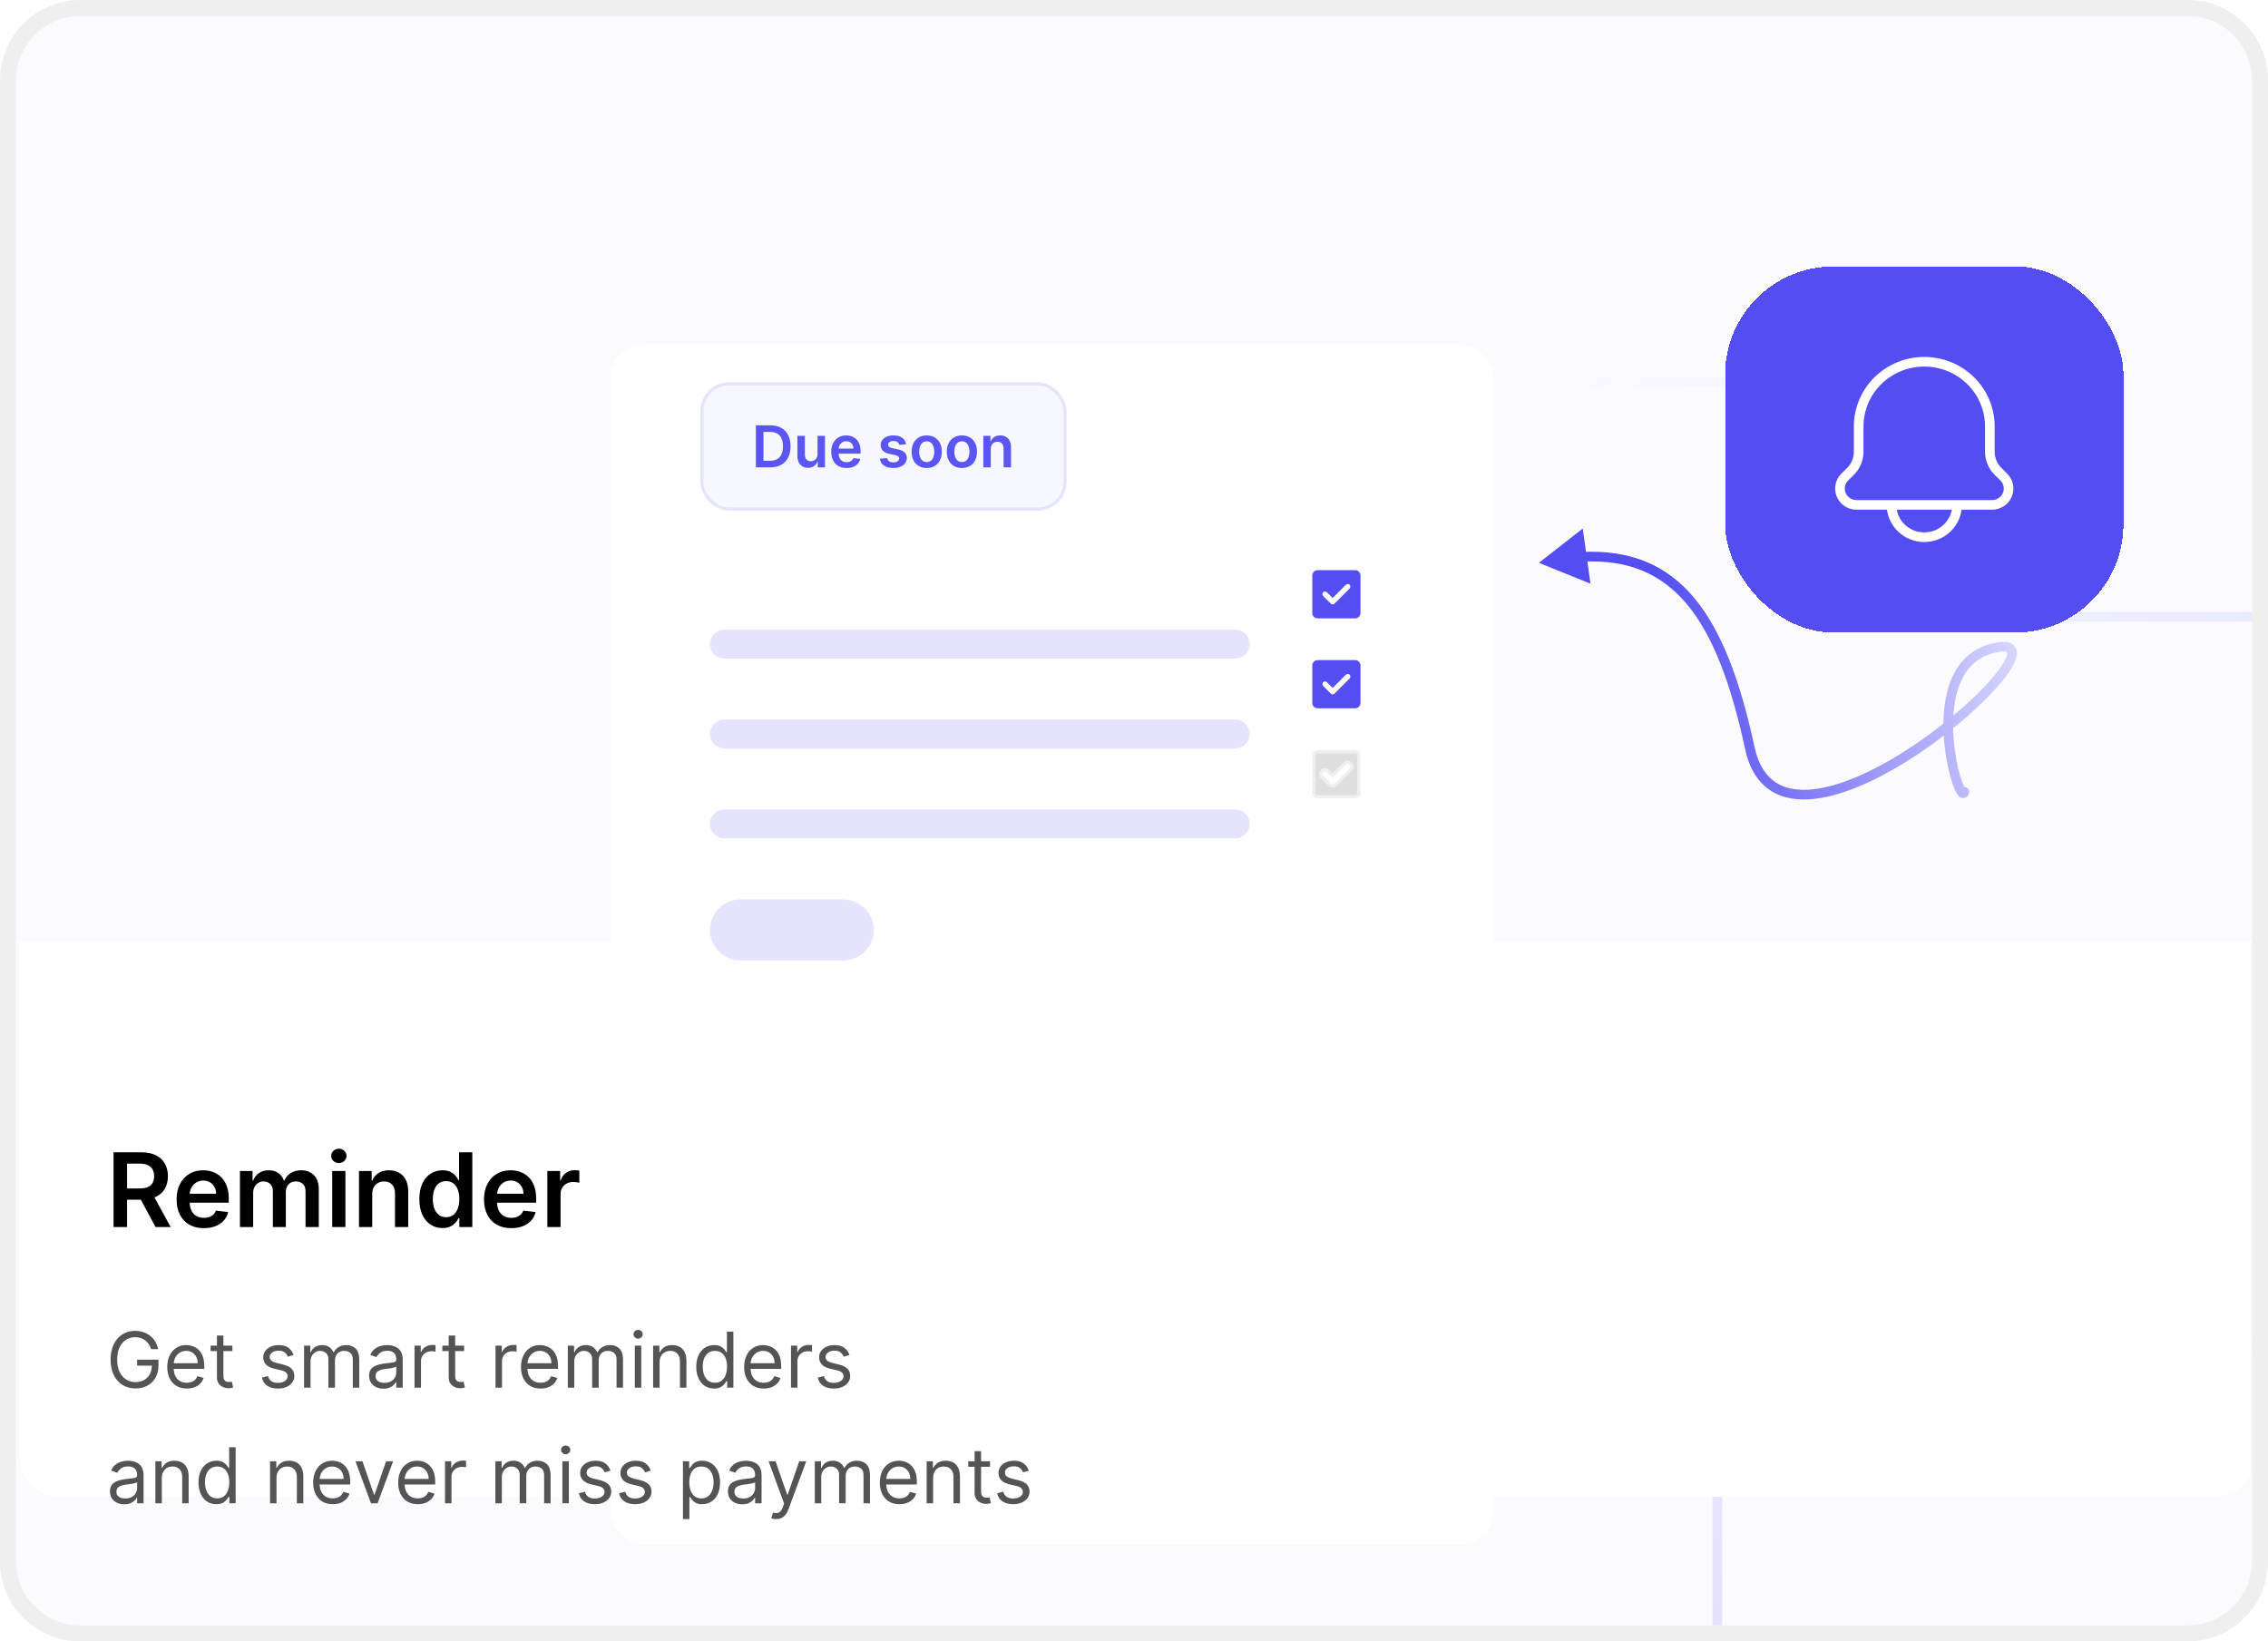 <svg width="706" height="511" viewBox="0 0 706 511" fill="none" xmlns="http://www.w3.org/2000/svg">
<g clip-path="url(#clip0_317_2019)">
<path d="M5 25C5 13.954 13.954 5 25 5H681C692.046 5 701 13.954 701 25V486C701 497.046 692.046 506 681 506H25C13.954 506 5 497.046 5 486V25Z" fill="#FAFAFF"/>
<path d="M866 283H770.407C768.198 283 766.407 281.209 766.407 279V196C766.407 193.791 764.616 192 762.407 192H602.249C600.04 192 598.249 190.209 598.249 188V123C598.249 120.791 596.458 119 594.249 119H470.126C467.916 119 466.126 117.209 466.126 115V53C466.126 50.791 464.335 49 462.126 49H336C333.791 49 332 47.209 332 45V5" stroke="url(#paint0_linear_317_2019)" stroke-width="3"/>
<path d="M435 511H530.593C532.802 511 534.593 509.209 534.593 507V424C534.593 421.791 536.384 420 538.593 420H698.751C700.96 420 702.751 418.209 702.751 416V351C702.751 348.791 704.542 347 706.751 347H830.874C833.084 347 834.874 345.209 834.874 343V281C834.874 278.791 836.665 277 838.874 277H965C967.209 277 969 275.209 969 273V233" stroke="url(#paint1_linear_317_2019)" stroke-width="3"/>
<g filter="url(#filter0_dii_317_2019)">
<rect x="537" y="38" width="124" height="113.952" rx="33.714" fill="white" shape-rendering="crispEdges"/>
<rect x="537" y="38" width="124" height="113.952" rx="33.714" fill="#544DF2" shape-rendering="crispEdges"/>
<path d="M609.208 112.226C609.208 113.548 608.944 114.856 608.431 116.077C607.918 117.298 607.166 118.407 606.218 119.341C605.27 120.276 604.145 121.017 602.907 121.523C601.668 122.028 600.341 122.289 599 122.289C597.659 122.289 596.332 122.028 595.093 121.523C593.855 121.017 592.73 120.276 591.782 119.341C590.834 118.407 590.082 117.298 589.569 116.077C589.056 114.856 588.792 113.548 588.792 112.226M620.09 112.226H577.912C576.892 112.226 575.895 111.927 575.047 111.368C574.198 110.809 573.538 110.015 573.147 109.085C572.757 108.156 572.655 107.133 572.854 106.147C573.054 105.161 573.545 104.255 574.267 103.544L576.022 101.81C577.662 100.192 578.584 97.999 578.583 95.712V87.789C578.583 82.451 580.734 77.332 584.563 73.558C588.392 69.784 593.585 67.664 599 67.664C604.415 67.664 609.608 69.784 613.437 73.558C617.266 77.332 619.417 82.451 619.417 87.789V95.712C619.417 97.999 620.339 100.193 621.98 101.81L623.739 103.544C624.459 104.255 624.949 105.161 625.148 106.147C625.346 107.133 625.244 108.155 624.854 109.083C624.464 110.012 623.804 110.806 622.957 111.366C622.109 111.925 621.11 112.224 620.09 112.226Z" stroke="white" stroke-width="3" stroke-linecap="round" stroke-linejoin="round"/>
</g>
<g filter="url(#filter1_d_317_2019)">
<rect x="202" y="102" width="275" height="374" rx="11" fill="white"/>
</g>
<g filter="url(#filter2_d_317_2019)">
<path d="M6 333H702V493C702 500.18 696.18 506 689 506H19C11.82 506 6 500.18 6 493V333Z" fill="white"/>
</g>
<path d="M47.045 420C46.858 419.426 46.611 418.912 46.304 418.457C46.003 417.997 45.642 417.605 45.222 417.281C44.807 416.957 44.335 416.71 43.807 416.54C43.278 416.369 42.699 416.284 42.068 416.284C41.034 416.284 40.094 416.551 39.247 417.085C38.401 417.619 37.727 418.406 37.227 419.446C36.727 420.486 36.477 421.761 36.477 423.273C36.477 424.784 36.73 426.06 37.236 427.099C37.742 428.139 38.426 428.926 39.29 429.46C40.153 429.994 41.125 430.261 42.205 430.261C43.205 430.261 44.085 430.048 44.847 429.622C45.614 429.19 46.21 428.582 46.636 427.798C47.068 427.009 47.284 426.08 47.284 425.011L47.932 425.148H42.682V423.273H49.33V425.148C49.33 426.585 49.023 427.835 48.409 428.898C47.801 429.96 46.96 430.784 45.886 431.369C44.818 431.949 43.591 432.239 42.205 432.239C40.659 432.239 39.301 431.875 38.131 431.148C36.966 430.42 36.057 429.386 35.403 428.045C34.756 426.705 34.432 425.114 34.432 423.273C34.432 421.892 34.617 420.651 34.986 419.548C35.361 418.44 35.889 417.497 36.571 416.719C37.253 415.94 38.06 415.344 38.992 414.929C39.923 414.514 40.949 414.307 42.068 414.307C42.989 414.307 43.847 414.446 44.642 414.724C45.443 414.997 46.156 415.386 46.781 415.892C47.412 416.392 47.938 416.991 48.358 417.69C48.778 418.384 49.068 419.153 49.227 420H47.045ZM58.166 432.273C56.904 432.273 55.816 431.994 54.901 431.438C53.992 430.875 53.291 430.091 52.796 429.085C52.307 428.074 52.063 426.898 52.063 425.557C52.063 424.216 52.307 423.034 52.796 422.011C53.291 420.983 53.978 420.182 54.859 419.608C55.745 419.028 56.779 418.739 57.961 418.739C58.643 418.739 59.316 418.852 59.981 419.08C60.646 419.307 61.251 419.676 61.796 420.188C62.342 420.693 62.776 421.364 63.1 422.199C63.424 423.034 63.586 424.062 63.586 425.284V426.136H53.495V424.398H61.541C61.541 423.659 61.393 423 61.097 422.42C60.807 421.841 60.393 421.384 59.853 421.048C59.319 420.713 58.688 420.545 57.961 420.545C57.16 420.545 56.467 420.744 55.881 421.142C55.302 421.534 54.856 422.045 54.543 422.676C54.231 423.307 54.075 423.983 54.075 424.705V425.864C54.075 426.852 54.245 427.69 54.586 428.378C54.932 429.06 55.413 429.58 56.026 429.938C56.64 430.29 57.353 430.466 58.166 430.466C58.694 430.466 59.171 430.392 59.597 430.244C60.029 430.091 60.401 429.864 60.714 429.562C61.026 429.256 61.268 428.875 61.438 428.42L63.381 428.966C63.177 429.625 62.833 430.205 62.35 430.705C61.867 431.199 61.271 431.585 60.56 431.864C59.85 432.136 59.052 432.273 58.166 432.273ZM72.339 418.909V420.614H65.555V418.909H72.339ZM67.532 415.773H69.543V428.25C69.543 428.818 69.626 429.244 69.79 429.528C69.961 429.807 70.177 429.994 70.438 430.091C70.705 430.182 70.987 430.227 71.282 430.227C71.504 430.227 71.685 430.216 71.827 430.193C71.969 430.165 72.083 430.142 72.168 430.125L72.577 431.932C72.441 431.983 72.251 432.034 72.006 432.085C71.762 432.142 71.452 432.17 71.077 432.17C70.509 432.17 69.952 432.048 69.407 431.804C68.867 431.56 68.418 431.188 68.06 430.688C67.708 430.188 67.532 429.557 67.532 428.795V415.773ZM91.387 421.841L89.58 422.352C89.467 422.051 89.299 421.759 89.077 421.474C88.862 421.185 88.566 420.946 88.191 420.759C87.816 420.571 87.336 420.477 86.751 420.477C85.95 420.477 85.282 420.662 84.748 421.031C84.219 421.395 83.955 421.858 83.955 422.42C83.955 422.92 84.137 423.315 84.501 423.605C84.864 423.895 85.433 424.136 86.205 424.33L88.148 424.807C89.319 425.091 90.191 425.526 90.765 426.111C91.339 426.69 91.626 427.437 91.626 428.352C91.626 429.102 91.41 429.773 90.978 430.364C90.552 430.955 89.955 431.42 89.188 431.761C88.421 432.102 87.529 432.273 86.512 432.273C85.177 432.273 84.072 431.983 83.197 431.403C82.322 430.824 81.768 429.977 81.535 428.864L83.444 428.386C83.626 429.091 83.969 429.619 84.475 429.972C84.987 430.324 85.654 430.5 86.478 430.5C87.415 430.5 88.16 430.301 88.711 429.903C89.268 429.5 89.546 429.017 89.546 428.455C89.546 428 89.387 427.619 89.069 427.312C88.751 427 88.262 426.767 87.603 426.614L85.421 426.102C84.222 425.818 83.342 425.378 82.779 424.781C82.222 424.179 81.944 423.426 81.944 422.523C81.944 421.784 82.151 421.131 82.566 420.562C82.987 419.994 83.558 419.548 84.279 419.224C85.006 418.901 85.83 418.739 86.751 418.739C88.046 418.739 89.063 419.023 89.802 419.591C90.546 420.159 91.075 420.909 91.387 421.841ZM94.653 432V418.909H96.597V420.955H96.767C97.04 420.256 97.48 419.713 98.088 419.327C98.696 418.935 99.426 418.739 100.278 418.739C101.142 418.739 101.861 418.935 102.435 419.327C103.014 419.713 103.466 420.256 103.79 420.955H103.926C104.261 420.278 104.764 419.741 105.435 419.344C106.105 418.94 106.909 418.739 107.847 418.739C109.017 418.739 109.974 419.105 110.719 419.838C111.463 420.565 111.835 421.699 111.835 423.239V432H109.824V423.239C109.824 422.273 109.56 421.582 109.031 421.168C108.503 420.753 107.881 420.545 107.165 420.545C106.244 420.545 105.531 420.824 105.026 421.381C104.52 421.932 104.267 422.631 104.267 423.477V432H102.222V423.034C102.222 422.29 101.98 421.69 101.497 421.236C101.014 420.776 100.392 420.545 99.631 420.545C99.108 420.545 98.619 420.685 98.165 420.963C97.716 421.241 97.352 421.628 97.074 422.122C96.801 422.611 96.665 423.176 96.665 423.818V432H94.653ZM119.365 432.307C118.536 432.307 117.783 432.151 117.107 431.838C116.43 431.52 115.893 431.062 115.496 430.466C115.098 429.864 114.899 429.136 114.899 428.284C114.899 427.534 115.047 426.926 115.342 426.46C115.638 425.989 116.033 425.619 116.527 425.352C117.021 425.085 117.567 424.886 118.163 424.756C118.766 424.619 119.371 424.511 119.979 424.432C120.774 424.33 121.419 424.253 121.913 424.202C122.413 424.145 122.777 424.051 123.004 423.92C123.237 423.79 123.354 423.562 123.354 423.239V423.17C123.354 422.33 123.124 421.676 122.663 421.21C122.209 420.744 121.518 420.511 120.592 420.511C119.632 420.511 118.879 420.722 118.334 421.142C117.788 421.562 117.405 422.011 117.183 422.489L115.274 421.807C115.615 421.011 116.07 420.392 116.638 419.949C117.212 419.5 117.837 419.187 118.513 419.011C119.195 418.83 119.865 418.739 120.524 418.739C120.945 418.739 121.428 418.79 121.973 418.892C122.524 418.989 123.055 419.19 123.567 419.497C124.084 419.804 124.513 420.267 124.854 420.886C125.195 421.506 125.365 422.335 125.365 423.375V432H123.354V430.227H123.251C123.115 430.511 122.888 430.815 122.57 431.139C122.251 431.463 121.828 431.739 121.3 431.966C120.771 432.193 120.126 432.307 119.365 432.307ZM119.672 430.5C120.467 430.5 121.138 430.344 121.683 430.031C122.234 429.719 122.649 429.315 122.928 428.821C123.212 428.327 123.354 427.807 123.354 427.261V425.42C123.268 425.523 123.081 425.616 122.791 425.702C122.507 425.781 122.178 425.852 121.803 425.915C121.433 425.972 121.072 426.023 120.72 426.068C120.374 426.108 120.092 426.142 119.876 426.17C119.354 426.239 118.865 426.349 118.411 426.503C117.962 426.651 117.598 426.875 117.32 427.176C117.047 427.472 116.911 427.875 116.911 428.386C116.911 429.085 117.169 429.614 117.686 429.972C118.209 430.324 118.871 430.5 119.672 430.5ZM129.036 432V418.909H130.979V420.886H131.116C131.354 420.239 131.786 419.713 132.411 419.31C133.036 418.906 133.741 418.705 134.525 418.705C134.673 418.705 134.857 418.707 135.079 418.713C135.3 418.719 135.468 418.727 135.582 418.739V420.784C135.513 420.767 135.357 420.741 135.113 420.707C134.874 420.668 134.621 420.648 134.354 420.648C133.718 420.648 133.15 420.781 132.65 421.048C132.156 421.31 131.763 421.673 131.474 422.139C131.19 422.599 131.048 423.125 131.048 423.716V432H129.036ZM144.479 418.909V420.614H137.695V418.909H144.479ZM139.673 415.773H141.684V428.25C141.684 428.818 141.766 429.244 141.931 429.528C142.102 429.807 142.317 429.994 142.579 430.091C142.846 430.182 143.127 430.227 143.423 430.227C143.644 430.227 143.826 430.216 143.968 430.193C144.11 430.165 144.224 430.142 144.309 430.125L144.718 431.932C144.582 431.983 144.391 432.034 144.147 432.085C143.903 432.142 143.593 432.17 143.218 432.17C142.65 432.17 142.093 432.048 141.548 431.804C141.008 431.56 140.559 431.188 140.201 430.688C139.849 430.188 139.673 429.557 139.673 428.795V415.773ZM154.255 432V418.909H156.198V420.886H156.335C156.573 420.239 157.005 419.713 157.63 419.31C158.255 418.906 158.96 418.705 159.744 418.705C159.891 418.705 160.076 418.707 160.298 418.713C160.519 418.719 160.687 418.727 160.8 418.739V420.784C160.732 420.767 160.576 420.741 160.332 420.707C160.093 420.668 159.84 420.648 159.573 420.648C158.937 420.648 158.369 420.781 157.869 421.048C157.374 421.31 156.982 421.673 156.692 422.139C156.408 422.599 156.266 423.125 156.266 423.716V432H154.255ZM168.275 432.273C167.013 432.273 165.925 431.994 165.011 431.438C164.102 430.875 163.4 430.091 162.906 429.085C162.417 428.074 162.173 426.898 162.173 425.557C162.173 424.216 162.417 423.034 162.906 422.011C163.4 420.983 164.087 420.182 164.968 419.608C165.854 419.028 166.888 418.739 168.07 418.739C168.752 418.739 169.425 418.852 170.09 419.08C170.755 419.307 171.36 419.676 171.906 420.188C172.451 420.693 172.886 421.364 173.21 422.199C173.533 423.034 173.695 424.062 173.695 425.284V426.136H163.604V424.398H171.65C171.65 423.659 171.502 423 171.207 422.42C170.917 421.841 170.502 421.384 169.962 421.048C169.428 420.713 168.798 420.545 168.07 420.545C167.269 420.545 166.576 420.744 165.991 421.142C165.411 421.534 164.965 422.045 164.653 422.676C164.34 423.307 164.184 423.983 164.184 424.705V425.864C164.184 426.852 164.354 427.69 164.695 428.378C165.042 429.06 165.522 429.58 166.136 429.938C166.749 430.29 167.462 430.466 168.275 430.466C168.803 430.466 169.281 430.392 169.707 430.244C170.138 430.091 170.511 429.864 170.823 429.562C171.136 429.256 171.377 428.875 171.548 428.42L173.491 428.966C173.286 429.625 172.942 430.205 172.46 430.705C171.977 431.199 171.38 431.585 170.67 431.864C169.96 432.136 169.161 432.273 168.275 432.273ZM176.755 432V418.909H178.698V420.955H178.869C179.141 420.256 179.582 419.713 180.19 419.327C180.798 418.935 181.528 418.739 182.38 418.739C183.244 418.739 183.962 418.935 184.536 419.327C185.116 419.713 185.567 420.256 185.891 420.955H186.028C186.363 420.278 186.866 419.741 187.536 419.344C188.207 418.94 189.011 418.739 189.948 418.739C191.119 418.739 192.076 419.105 192.82 419.838C193.565 420.565 193.937 421.699 193.937 423.239V432H191.925V423.239C191.925 422.273 191.661 421.582 191.133 421.168C190.604 420.753 189.982 420.545 189.266 420.545C188.346 420.545 187.633 420.824 187.127 421.381C186.621 421.932 186.369 422.631 186.369 423.477V432H184.323V423.034C184.323 422.29 184.082 421.69 183.599 421.236C183.116 420.776 182.494 420.545 181.732 420.545C181.21 420.545 180.721 420.685 180.266 420.963C179.817 421.241 179.454 421.628 179.175 422.122C178.903 422.611 178.766 423.176 178.766 423.818V432H176.755ZM197.614 432V418.909H199.626V432H197.614ZM198.637 416.727C198.245 416.727 197.907 416.594 197.623 416.327C197.344 416.06 197.205 415.739 197.205 415.364C197.205 414.989 197.344 414.668 197.623 414.401C197.907 414.134 198.245 414 198.637 414C199.029 414 199.364 414.134 199.643 414.401C199.927 414.668 200.069 414.989 200.069 415.364C200.069 415.739 199.927 416.06 199.643 416.327C199.364 416.594 199.029 416.727 198.637 416.727ZM205.321 424.125V432H203.31V418.909H205.253V420.955H205.423C205.73 420.29 206.196 419.756 206.821 419.352C207.446 418.943 208.253 418.739 209.241 418.739C210.128 418.739 210.903 418.92 211.568 419.284C212.233 419.642 212.75 420.188 213.119 420.92C213.489 421.648 213.673 422.568 213.673 423.682V432H211.662V423.818C211.662 422.79 211.395 421.989 210.861 421.415C210.327 420.835 209.594 420.545 208.662 420.545C208.02 420.545 207.446 420.685 206.94 420.963C206.44 421.241 206.045 421.648 205.756 422.182C205.466 422.716 205.321 423.364 205.321 424.125ZM222.292 432.273C221.201 432.273 220.238 431.997 219.403 431.446C218.567 430.889 217.914 430.105 217.442 429.094C216.971 428.077 216.735 426.875 216.735 425.489C216.735 424.114 216.971 422.92 217.442 421.909C217.914 420.898 218.57 420.116 219.411 419.565C220.252 419.014 221.224 418.739 222.326 418.739C223.178 418.739 223.852 418.881 224.346 419.165C224.846 419.443 225.227 419.761 225.488 420.119C225.755 420.472 225.962 420.761 226.11 420.989H226.281V414.545H228.292V432H226.349V429.989H226.11C225.962 430.227 225.752 430.528 225.479 430.892C225.207 431.25 224.817 431.571 224.312 431.855C223.806 432.134 223.133 432.273 222.292 432.273ZM222.565 430.466C223.371 430.466 224.053 430.256 224.61 429.835C225.167 429.409 225.59 428.821 225.88 428.071C226.17 427.315 226.315 426.443 226.315 425.455C226.315 424.477 226.173 423.622 225.888 422.889C225.604 422.151 225.184 421.577 224.627 421.168C224.07 420.753 223.383 420.545 222.565 420.545C221.712 420.545 221.002 420.764 220.434 421.202C219.871 421.634 219.448 422.222 219.164 422.966C218.886 423.705 218.746 424.534 218.746 425.455C218.746 426.386 218.888 427.233 219.173 427.994C219.462 428.75 219.888 429.352 220.451 429.801C221.019 430.244 221.724 430.466 222.565 430.466ZM237.744 432.273C236.482 432.273 235.394 431.994 234.479 431.438C233.57 430.875 232.869 430.091 232.374 429.085C231.886 428.074 231.641 426.898 231.641 425.557C231.641 424.216 231.886 423.034 232.374 422.011C232.869 420.983 233.556 420.182 234.437 419.608C235.323 419.028 236.357 418.739 237.539 418.739C238.221 418.739 238.894 418.852 239.559 419.08C240.224 419.307 240.829 419.676 241.374 420.188C241.92 420.693 242.354 421.364 242.678 422.199C243.002 423.034 243.164 424.062 243.164 425.284V426.136H233.073V424.398H241.119C241.119 423.659 240.971 423 240.675 422.42C240.386 421.841 239.971 421.384 239.431 421.048C238.897 420.713 238.266 420.545 237.539 420.545C236.738 420.545 236.045 420.744 235.46 421.142C234.88 421.534 234.434 422.045 234.121 422.676C233.809 423.307 233.653 423.983 233.653 424.705V425.864C233.653 426.852 233.823 427.69 234.164 428.378C234.511 429.06 234.991 429.58 235.604 429.938C236.218 430.29 236.931 430.466 237.744 430.466C238.272 430.466 238.749 430.392 239.175 430.244C239.607 430.091 239.979 429.864 240.292 429.562C240.604 429.256 240.846 428.875 241.016 428.42L242.96 428.966C242.755 429.625 242.411 430.205 241.928 430.705C241.445 431.199 240.849 431.585 240.138 431.864C239.428 432.136 238.63 432.273 237.744 432.273ZM246.224 432V418.909H248.167V420.886H248.303C248.542 420.239 248.974 419.713 249.599 419.31C250.224 418.906 250.928 418.705 251.712 418.705C251.86 418.705 252.045 418.707 252.266 418.713C252.488 418.719 252.656 418.727 252.769 418.739V420.784C252.701 420.767 252.545 420.741 252.3 420.707C252.062 420.668 251.809 420.648 251.542 420.648C250.906 420.648 250.337 420.781 249.837 421.048C249.343 421.31 248.951 421.673 248.661 422.139C248.377 422.599 248.235 423.125 248.235 423.716V432H246.224ZM264.426 421.841L262.619 422.352C262.506 422.051 262.338 421.759 262.116 421.474C261.901 421.185 261.605 420.946 261.23 420.759C260.855 420.571 260.375 420.477 259.79 420.477C258.989 420.477 258.321 420.662 257.787 421.031C257.259 421.395 256.994 421.858 256.994 422.42C256.994 422.92 257.176 423.315 257.54 423.605C257.903 423.895 258.472 424.136 259.244 424.33L261.188 424.807C262.358 425.091 263.23 425.526 263.804 426.111C264.378 426.69 264.665 427.437 264.665 428.352C264.665 429.102 264.449 429.773 264.017 430.364C263.591 430.955 262.994 431.42 262.227 431.761C261.46 432.102 260.568 432.273 259.551 432.273C258.216 432.273 257.111 431.983 256.236 431.403C255.361 430.824 254.807 429.977 254.574 428.864L256.483 428.386C256.665 429.091 257.009 429.619 257.514 429.972C258.026 430.324 258.693 430.5 259.517 430.5C260.455 430.5 261.199 430.301 261.75 429.903C262.307 429.5 262.585 429.017 262.585 428.455C262.585 428 262.426 427.619 262.108 427.312C261.79 427 261.301 426.767 260.642 426.614L258.46 426.102C257.261 425.818 256.381 425.378 255.818 424.781C255.261 424.179 254.983 423.426 254.983 422.523C254.983 421.784 255.19 421.131 255.605 420.562C256.026 419.994 256.597 419.548 257.318 419.224C258.045 418.901 258.869 418.739 259.79 418.739C261.085 418.739 262.102 419.023 262.841 419.591C263.585 420.159 264.114 420.909 264.426 421.841ZM38.693 468.307C37.864 468.307 37.111 468.151 36.435 467.838C35.758 467.52 35.222 467.062 34.824 466.466C34.426 465.864 34.227 465.136 34.227 464.284C34.227 463.534 34.375 462.926 34.67 462.46C34.966 461.989 35.361 461.619 35.855 461.352C36.349 461.085 36.895 460.886 37.492 460.756C38.094 460.619 38.699 460.511 39.307 460.432C40.102 460.33 40.747 460.253 41.242 460.202C41.742 460.145 42.105 460.051 42.332 459.92C42.565 459.79 42.682 459.562 42.682 459.239V459.17C42.682 458.33 42.452 457.676 41.992 457.21C41.537 456.744 40.847 456.511 39.92 456.511C38.96 456.511 38.207 456.722 37.662 457.142C37.117 457.562 36.733 458.011 36.511 458.489L34.602 457.807C34.943 457.011 35.398 456.392 35.966 455.949C36.54 455.5 37.165 455.187 37.841 455.011C38.523 454.83 39.193 454.739 39.852 454.739C40.273 454.739 40.756 454.79 41.301 454.892C41.852 454.989 42.383 455.19 42.895 455.497C43.412 455.804 43.841 456.267 44.182 456.886C44.523 457.506 44.693 458.335 44.693 459.375V468H42.682V466.227H42.58C42.443 466.511 42.216 466.815 41.898 467.139C41.58 467.463 41.156 467.739 40.628 467.966C40.099 468.193 39.455 468.307 38.693 468.307ZM39 466.5C39.795 466.5 40.466 466.344 41.011 466.031C41.562 465.719 41.977 465.315 42.256 464.821C42.54 464.327 42.682 463.807 42.682 463.261V461.42C42.597 461.523 42.409 461.616 42.119 461.702C41.835 461.781 41.506 461.852 41.131 461.915C40.761 461.972 40.401 462.023 40.048 462.068C39.702 462.108 39.42 462.142 39.205 462.17C38.682 462.239 38.193 462.349 37.739 462.503C37.29 462.651 36.926 462.875 36.648 463.176C36.375 463.472 36.239 463.875 36.239 464.386C36.239 465.085 36.497 465.614 37.014 465.972C37.537 466.324 38.199 466.5 39 466.5ZM50.376 460.125V468H48.364V454.909H50.307V456.955H50.478C50.785 456.29 51.251 455.756 51.876 455.352C52.501 454.943 53.307 454.739 54.296 454.739C55.182 454.739 55.958 454.92 56.623 455.284C57.288 455.642 57.805 456.188 58.174 456.92C58.543 457.648 58.728 458.568 58.728 459.682V468H56.717V459.818C56.717 458.79 56.45 457.989 55.916 457.415C55.381 456.835 54.648 456.545 53.717 456.545C53.075 456.545 52.501 456.685 51.995 456.963C51.495 457.241 51.1 457.648 50.81 458.182C50.521 458.716 50.376 459.364 50.376 460.125ZM67.347 468.273C66.256 468.273 65.293 467.997 64.457 467.446C63.622 466.889 62.969 466.105 62.497 465.094C62.026 464.077 61.79 462.875 61.79 461.489C61.79 460.114 62.026 458.92 62.497 457.909C62.969 456.898 63.625 456.116 64.466 455.565C65.307 455.014 66.278 454.739 67.381 454.739C68.233 454.739 68.906 454.881 69.401 455.165C69.901 455.443 70.281 455.761 70.543 456.119C70.81 456.472 71.017 456.761 71.165 456.989H71.335V450.545H73.347V468H71.403V465.989H71.165C71.017 466.227 70.807 466.528 70.534 466.892C70.261 467.25 69.872 467.571 69.367 467.855C68.861 468.134 68.188 468.273 67.347 468.273ZM67.619 466.466C68.426 466.466 69.108 466.256 69.665 465.835C70.222 465.409 70.645 464.821 70.935 464.071C71.224 463.315 71.369 462.443 71.369 461.455C71.369 460.477 71.227 459.622 70.943 458.889C70.659 458.151 70.239 457.577 69.682 457.168C69.125 456.753 68.438 456.545 67.619 456.545C66.767 456.545 66.057 456.764 65.489 457.202C64.926 457.634 64.503 458.222 64.219 458.966C63.94 459.705 63.801 460.534 63.801 461.455C63.801 462.386 63.943 463.233 64.227 463.994C64.517 464.75 64.943 465.352 65.506 465.801C66.074 466.244 66.778 466.466 67.619 466.466ZM86.071 460.125V468H84.06V454.909H86.003V456.955H86.173C86.48 456.29 86.946 455.756 87.571 455.352C88.196 454.943 89.003 454.739 89.992 454.739C90.878 454.739 91.653 454.92 92.318 455.284C92.983 455.642 93.5 456.188 93.869 456.92C94.239 457.648 94.423 458.568 94.423 459.682V468H92.412V459.818C92.412 458.79 92.145 457.989 91.611 457.415C91.077 456.835 90.344 456.545 89.412 456.545C88.77 456.545 88.196 456.685 87.69 456.963C87.19 457.241 86.796 457.648 86.506 458.182C86.216 458.716 86.071 459.364 86.071 460.125ZM103.587 468.273C102.326 468.273 101.238 467.994 100.323 467.438C99.414 466.875 98.712 466.091 98.218 465.085C97.729 464.074 97.485 462.898 97.485 461.557C97.485 460.216 97.729 459.034 98.218 458.011C98.712 456.983 99.4 456.182 100.281 455.608C101.167 455.028 102.201 454.739 103.383 454.739C104.065 454.739 104.738 454.852 105.403 455.08C106.067 455.307 106.673 455.676 107.218 456.188C107.763 456.693 108.198 457.364 108.522 458.199C108.846 459.034 109.008 460.062 109.008 461.284V462.136H98.917V460.398H106.962C106.962 459.659 106.815 459 106.519 458.42C106.229 457.841 105.815 457.384 105.275 457.048C104.741 456.713 104.11 456.545 103.383 456.545C102.582 456.545 101.888 456.744 101.303 457.142C100.724 457.534 100.278 458.045 99.965 458.676C99.653 459.307 99.496 459.983 99.496 460.705V461.864C99.496 462.852 99.667 463.69 100.008 464.378C100.354 465.06 100.835 465.58 101.448 465.938C102.062 466.29 102.775 466.466 103.587 466.466C104.116 466.466 104.593 466.392 105.019 466.244C105.451 466.091 105.823 465.864 106.136 465.562C106.448 465.256 106.69 464.875 106.86 464.42L108.803 464.966C108.599 465.625 108.255 466.205 107.772 466.705C107.289 467.199 106.692 467.585 105.982 467.864C105.272 468.136 104.474 468.273 103.587 468.273ZM122.374 454.909L117.533 468H115.487L110.646 454.909H112.828L116.442 465.341H116.578L120.192 454.909H122.374ZM130.048 468.273C128.787 468.273 127.699 467.994 126.784 467.438C125.875 466.875 125.173 466.091 124.679 465.085C124.19 464.074 123.946 462.898 123.946 461.557C123.946 460.216 124.19 459.034 124.679 458.011C125.173 456.983 125.861 456.182 126.741 455.608C127.628 455.028 128.662 454.739 129.844 454.739C130.526 454.739 131.199 454.852 131.864 455.08C132.528 455.307 133.134 455.676 133.679 456.188C134.224 456.693 134.659 457.364 134.983 458.199C135.307 459.034 135.469 460.062 135.469 461.284V462.136H125.378V460.398H133.423C133.423 459.659 133.276 459 132.98 458.42C132.69 457.841 132.276 457.384 131.736 457.048C131.202 456.713 130.571 456.545 129.844 456.545C129.043 456.545 128.349 456.744 127.764 457.142C127.185 457.534 126.739 458.045 126.426 458.676C126.114 459.307 125.957 459.983 125.957 460.705V461.864C125.957 462.852 126.128 463.69 126.469 464.378C126.815 465.06 127.295 465.58 127.909 465.938C128.523 466.29 129.236 466.466 130.048 466.466C130.577 466.466 131.054 466.392 131.48 466.244C131.912 466.091 132.284 465.864 132.597 465.562C132.909 465.256 133.151 464.875 133.321 464.42L135.264 464.966C135.06 465.625 134.716 466.205 134.233 466.705C133.75 467.199 133.153 467.585 132.443 467.864C131.733 468.136 130.935 468.273 130.048 468.273ZM138.528 468V454.909H140.472V456.886H140.608C140.847 456.239 141.278 455.713 141.903 455.31C142.528 454.906 143.233 454.705 144.017 454.705C144.165 454.705 144.349 454.707 144.571 454.713C144.793 454.719 144.96 454.727 145.074 454.739V456.784C145.006 456.767 144.849 456.741 144.605 456.707C144.366 456.668 144.114 456.648 143.847 456.648C143.21 456.648 142.642 456.781 142.142 457.048C141.648 457.31 141.256 457.673 140.966 458.139C140.682 458.599 140.54 459.125 140.54 459.716V468H138.528ZM154.208 468V454.909H156.151V456.955H156.322C156.594 456.256 157.035 455.713 157.643 455.327C158.251 454.935 158.981 454.739 159.833 454.739C160.697 454.739 161.415 454.935 161.989 455.327C162.569 455.713 163.021 456.256 163.344 456.955H163.481C163.816 456.278 164.319 455.741 164.989 455.344C165.66 454.94 166.464 454.739 167.401 454.739C168.572 454.739 169.529 455.105 170.273 455.838C171.018 456.565 171.39 457.699 171.39 459.239V468H169.379V459.239C169.379 458.273 169.114 457.582 168.586 457.168C168.058 456.753 167.435 456.545 166.719 456.545C165.799 456.545 165.086 456.824 164.58 457.381C164.075 457.932 163.822 458.631 163.822 459.477V468H161.776V459.034C161.776 458.29 161.535 457.69 161.052 457.236C160.569 456.776 159.947 456.545 159.185 456.545C158.663 456.545 158.174 456.685 157.719 456.963C157.271 457.241 156.907 457.628 156.629 458.122C156.356 458.611 156.219 459.176 156.219 459.818V468H154.208ZM175.067 468V454.909H177.079V468H175.067ZM176.09 452.727C175.698 452.727 175.36 452.594 175.076 452.327C174.798 452.06 174.658 451.739 174.658 451.364C174.658 450.989 174.798 450.668 175.076 450.401C175.36 450.134 175.698 450 176.09 450C176.482 450 176.817 450.134 177.096 450.401C177.38 450.668 177.522 450.989 177.522 451.364C177.522 451.739 177.38 452.06 177.096 452.327C176.817 452.594 176.482 452.727 176.09 452.727ZM190.036 457.841L188.229 458.352C188.115 458.051 187.947 457.759 187.726 457.474C187.51 457.185 187.214 456.946 186.839 456.759C186.464 456.571 185.984 456.477 185.399 456.477C184.598 456.477 183.93 456.662 183.396 457.031C182.868 457.395 182.604 457.858 182.604 458.42C182.604 458.92 182.786 459.315 183.149 459.605C183.513 459.895 184.081 460.136 184.854 460.33L186.797 460.807C187.967 461.091 188.839 461.526 189.413 462.111C189.987 462.69 190.274 463.437 190.274 464.352C190.274 465.102 190.058 465.773 189.626 466.364C189.2 466.955 188.604 467.42 187.837 467.761C187.07 468.102 186.178 468.273 185.161 468.273C183.825 468.273 182.72 467.983 181.845 467.403C180.97 466.824 180.416 465.977 180.183 464.864L182.092 464.386C182.274 465.091 182.618 465.619 183.124 465.972C183.635 466.324 184.303 466.5 185.126 466.5C186.064 466.5 186.808 466.301 187.359 465.903C187.916 465.5 188.195 465.017 188.195 464.455C188.195 464 188.036 463.619 187.717 463.312C187.399 463 186.911 462.767 186.251 462.614L184.07 462.102C182.871 461.818 181.99 461.378 181.428 460.781C180.871 460.179 180.592 459.426 180.592 458.523C180.592 457.784 180.8 457.131 181.214 456.562C181.635 455.994 182.206 455.548 182.928 455.224C183.655 454.901 184.479 454.739 185.399 454.739C186.695 454.739 187.712 455.023 188.45 455.591C189.195 456.159 189.723 456.909 190.036 457.841ZM202.575 457.841L200.768 458.352C200.654 458.051 200.487 457.759 200.265 457.474C200.049 457.185 199.754 456.946 199.379 456.759C199.004 456.571 198.523 456.477 197.938 456.477C197.137 456.477 196.469 456.662 195.935 457.031C195.407 457.395 195.143 457.858 195.143 458.42C195.143 458.92 195.325 459.315 195.688 459.605C196.052 459.895 196.62 460.136 197.393 460.33L199.336 460.807C200.506 461.091 201.379 461.526 201.952 462.111C202.526 462.69 202.813 463.437 202.813 464.352C202.813 465.102 202.597 465.773 202.165 466.364C201.739 466.955 201.143 467.42 200.376 467.761C199.609 468.102 198.717 468.273 197.7 468.273C196.364 468.273 195.259 467.983 194.384 467.403C193.509 466.824 192.955 465.977 192.722 464.864L194.631 464.386C194.813 465.091 195.157 465.619 195.663 465.972C196.174 466.324 196.842 466.5 197.665 466.5C198.603 466.5 199.347 466.301 199.898 465.903C200.455 465.5 200.734 465.017 200.734 464.455C200.734 464 200.575 463.619 200.256 463.312C199.938 463 199.45 462.767 198.79 462.614L196.609 462.102C195.41 461.818 194.529 461.378 193.967 460.781C193.41 460.179 193.131 459.426 193.131 458.523C193.131 457.784 193.339 457.131 193.754 456.562C194.174 455.994 194.745 455.548 195.467 455.224C196.194 454.901 197.018 454.739 197.938 454.739C199.234 454.739 200.251 455.023 200.989 455.591C201.734 456.159 202.262 456.909 202.575 457.841ZM212.591 472.909V454.909H214.534V456.989H214.773C214.92 456.761 215.125 456.472 215.386 456.119C215.653 455.761 216.034 455.443 216.528 455.165C217.028 454.881 217.705 454.739 218.557 454.739C219.659 454.739 220.631 455.014 221.472 455.565C222.313 456.116 222.969 456.898 223.44 457.909C223.912 458.92 224.148 460.114 224.148 461.489C224.148 462.875 223.912 464.077 223.44 465.094C222.969 466.105 222.315 466.889 221.48 467.446C220.645 467.997 219.682 468.273 218.591 468.273C217.75 468.273 217.077 468.134 216.571 467.855C216.065 467.571 215.676 467.25 215.403 466.892C215.131 466.528 214.92 466.227 214.773 465.989H214.602V472.909H212.591ZM214.568 461.455C214.568 462.443 214.713 463.315 215.003 464.071C215.293 464.821 215.716 465.409 216.273 465.835C216.83 466.256 217.511 466.466 218.318 466.466C219.159 466.466 219.861 466.244 220.423 465.801C220.991 465.352 221.418 464.75 221.702 463.994C221.991 463.233 222.136 462.386 222.136 461.455C222.136 460.534 221.994 459.705 221.71 458.966C221.432 458.222 221.009 457.634 220.44 457.202C219.878 456.764 219.17 456.545 218.318 456.545C217.5 456.545 216.813 456.753 216.256 457.168C215.699 457.577 215.278 458.151 214.994 458.889C214.71 459.622 214.568 460.477 214.568 461.455ZM231.068 468.307C230.239 468.307 229.486 468.151 228.81 467.838C228.134 467.52 227.597 467.062 227.199 466.466C226.801 465.864 226.602 465.136 226.602 464.284C226.602 463.534 226.75 462.926 227.045 462.46C227.341 461.989 227.736 461.619 228.23 461.352C228.724 461.085 229.27 460.886 229.866 460.756C230.469 460.619 231.074 460.511 231.682 460.432C232.477 460.33 233.122 460.253 233.616 460.202C234.116 460.145 234.48 460.051 234.707 459.92C234.94 459.79 235.057 459.562 235.057 459.239V459.17C235.057 458.33 234.827 457.676 234.366 457.21C233.912 456.744 233.222 456.511 232.295 456.511C231.335 456.511 230.582 456.722 230.037 457.142C229.491 457.562 229.108 458.011 228.886 458.489L226.977 457.807C227.318 457.011 227.773 456.392 228.341 455.949C228.915 455.5 229.54 455.187 230.216 455.011C230.898 454.83 231.568 454.739 232.227 454.739C232.648 454.739 233.131 454.79 233.676 454.892C234.227 454.989 234.759 455.19 235.27 455.497C235.787 455.804 236.216 456.267 236.557 456.886C236.898 457.506 237.068 458.335 237.068 459.375V468H235.057V466.227H234.955C234.818 466.511 234.591 466.815 234.273 467.139C233.955 467.463 233.531 467.739 233.003 467.966C232.474 468.193 231.83 468.307 231.068 468.307ZM231.375 466.5C232.17 466.5 232.841 466.344 233.386 466.031C233.938 465.719 234.352 465.315 234.631 464.821C234.915 464.327 235.057 463.807 235.057 463.261V461.42C234.972 461.523 234.784 461.616 234.494 461.702C234.21 461.781 233.881 461.852 233.506 461.915C233.136 461.972 232.776 462.023 232.423 462.068C232.077 462.108 231.795 462.142 231.58 462.17C231.057 462.239 230.568 462.349 230.114 462.503C229.665 462.651 229.301 462.875 229.023 463.176C228.75 463.472 228.614 463.875 228.614 464.386C228.614 465.085 228.872 465.614 229.389 465.972C229.912 466.324 230.574 466.5 231.375 466.5ZM241.566 472.909C241.225 472.909 240.921 472.881 240.654 472.824C240.387 472.773 240.202 472.722 240.1 472.67L240.612 470.898C241.1 471.023 241.532 471.068 241.907 471.034C242.282 471 242.614 470.832 242.904 470.531C243.2 470.236 243.469 469.756 243.714 469.091L244.089 468.068L239.248 454.909H241.43L245.043 465.341H245.18L248.793 454.909H250.975L245.418 469.909C245.168 470.585 244.859 471.145 244.489 471.588C244.12 472.037 243.691 472.369 243.202 472.585C242.719 472.801 242.174 472.909 241.566 472.909ZM253.63 468V454.909H255.573V456.955H255.744C256.016 456.256 256.457 455.713 257.065 455.327C257.673 454.935 258.403 454.739 259.255 454.739C260.119 454.739 260.837 454.935 261.411 455.327C261.991 455.713 262.442 456.256 262.766 456.955H262.903C263.238 456.278 263.741 455.741 264.411 455.344C265.082 454.94 265.886 454.739 266.823 454.739C267.994 454.739 268.951 455.105 269.695 455.838C270.44 456.565 270.812 457.699 270.812 459.239V468H268.8V459.239C268.8 458.273 268.536 457.582 268.008 457.168C267.479 456.753 266.857 456.545 266.141 456.545C265.221 456.545 264.508 456.824 264.002 457.381C263.496 457.932 263.244 458.631 263.244 459.477V468H261.198V459.034C261.198 458.29 260.957 457.69 260.474 457.236C259.991 456.776 259.369 456.545 258.607 456.545C258.085 456.545 257.596 456.685 257.141 456.963C256.692 457.241 256.329 457.628 256.05 458.122C255.778 458.611 255.641 459.176 255.641 459.818V468H253.63ZM279.978 468.273C278.717 468.273 277.629 467.994 276.714 467.438C275.805 466.875 275.103 466.091 274.609 465.085C274.12 464.074 273.876 462.898 273.876 461.557C273.876 460.216 274.12 459.034 274.609 458.011C275.103 456.983 275.79 456.182 276.671 455.608C277.558 455.028 278.592 454.739 279.773 454.739C280.455 454.739 281.129 454.852 281.793 455.08C282.458 455.307 283.063 455.676 283.609 456.188C284.154 456.693 284.589 457.364 284.913 458.199C285.237 459.034 285.398 460.062 285.398 461.284V462.136H275.308V460.398H283.353C283.353 459.659 283.205 459 282.91 458.42C282.62 457.841 282.205 457.384 281.665 457.048C281.131 456.713 280.501 456.545 279.773 456.545C278.972 456.545 278.279 456.744 277.694 457.142C277.114 457.534 276.668 458.045 276.356 458.676C276.043 459.307 275.887 459.983 275.887 460.705V461.864C275.887 462.852 276.058 463.69 276.398 464.378C276.745 465.06 277.225 465.58 277.839 465.938C278.452 466.29 279.165 466.466 279.978 466.466C280.506 466.466 280.984 466.392 281.41 466.244C281.842 466.091 282.214 465.864 282.526 465.562C282.839 465.256 283.08 464.875 283.251 464.42L285.194 464.966C284.989 465.625 284.646 466.205 284.163 466.705C283.68 467.199 283.083 467.585 282.373 467.864C281.663 468.136 280.864 468.273 279.978 468.273ZM290.469 460.125V468H288.458V454.909H290.401V456.955H290.572C290.879 456.29 291.344 455.756 291.969 455.352C292.594 454.943 293.401 454.739 294.39 454.739C295.276 454.739 296.052 454.92 296.717 455.284C297.381 455.642 297.898 456.188 298.268 456.92C298.637 457.648 298.822 458.568 298.822 459.682V468H296.81V459.818C296.81 458.79 296.543 457.989 296.009 457.415C295.475 456.835 294.742 456.545 293.81 456.545C293.168 456.545 292.594 456.685 292.089 456.963C291.589 457.241 291.194 457.648 290.904 458.182C290.614 458.716 290.469 459.364 290.469 460.125ZM308.19 454.909V456.614H301.406V454.909H308.19ZM303.384 451.773H305.395V464.25C305.395 464.818 305.477 465.244 305.642 465.528C305.813 465.807 306.028 465.994 306.29 466.091C306.557 466.182 306.838 466.227 307.134 466.227C307.355 466.227 307.537 466.216 307.679 466.193C307.821 466.165 307.935 466.142 308.02 466.125L308.429 467.932C308.293 467.983 308.102 468.034 307.858 468.085C307.614 468.142 307.304 468.17 306.929 468.17C306.361 468.17 305.804 468.048 305.259 467.804C304.719 467.56 304.27 467.188 303.912 466.688C303.56 466.188 303.384 465.557 303.384 464.795V451.773ZM320.254 457.841L318.447 458.352C318.334 458.051 318.166 457.759 317.945 457.474C317.729 457.185 317.433 456.946 317.058 456.759C316.683 456.571 316.203 456.477 315.618 456.477C314.817 456.477 314.149 456.662 313.615 457.031C313.087 457.395 312.822 457.858 312.822 458.42C312.822 458.92 313.004 459.315 313.368 459.605C313.732 459.895 314.3 460.136 315.072 460.33L317.016 460.807C318.186 461.091 319.058 461.526 319.632 462.111C320.206 462.69 320.493 463.437 320.493 464.352C320.493 465.102 320.277 465.773 319.845 466.364C319.419 466.955 318.822 467.42 318.055 467.761C317.288 468.102 316.396 468.273 315.379 468.273C314.044 468.273 312.939 467.983 312.064 467.403C311.189 466.824 310.635 465.977 310.402 464.864L312.311 464.386C312.493 465.091 312.837 465.619 313.342 465.972C313.854 466.324 314.521 466.5 315.345 466.5C316.283 466.5 317.027 466.301 317.578 465.903C318.135 465.5 318.413 465.017 318.413 464.455C318.413 464 318.254 463.619 317.936 463.312C317.618 463 317.129 462.767 316.47 462.614L314.288 462.102C313.089 461.818 312.209 461.378 311.646 460.781C311.089 460.179 310.811 459.426 310.811 458.523C310.811 457.784 311.018 457.131 311.433 456.562C311.854 455.994 312.425 455.548 313.146 455.224C313.874 454.901 314.697 454.739 315.618 454.739C316.913 454.739 317.93 455.023 318.669 455.591C319.413 456.159 319.942 456.909 320.254 457.841Z" fill="#545457"/>
<path d="M35.342 382V358.727H44.07C45.858 358.727 47.358 359.038 48.57 359.659C49.789 360.28 50.71 361.152 51.331 362.273C51.96 363.386 52.274 364.686 52.274 366.17C52.274 367.663 51.956 368.958 51.32 370.057C50.691 371.148 49.763 371.992 48.535 372.591C47.308 373.182 45.801 373.477 44.013 373.477H37.797V369.977H43.445C44.49 369.977 45.346 369.833 46.013 369.545C46.679 369.25 47.172 368.822 47.49 368.261C47.816 367.693 47.979 366.996 47.979 366.17C47.979 365.345 47.816 364.64 47.49 364.057C47.164 363.466 46.668 363.019 46.001 362.716C45.335 362.405 44.475 362.25 43.422 362.25H39.558V382H35.342ZM47.365 371.455L53.126 382H48.422L42.763 371.455H47.365ZM63.45 382.341C61.7 382.341 60.189 381.977 58.916 381.25C57.651 380.515 56.678 379.477 55.996 378.136C55.314 376.788 54.973 375.201 54.973 373.375C54.973 371.58 55.314 370.004 55.996 368.648C56.685 367.284 57.647 366.223 58.882 365.466C60.117 364.701 61.568 364.318 63.234 364.318C64.31 364.318 65.325 364.492 66.28 364.841C67.242 365.182 68.09 365.712 68.825 366.432C69.568 367.152 70.151 368.068 70.575 369.182C70.999 370.288 71.212 371.606 71.212 373.136V374.398H56.905V371.625H67.269C67.261 370.837 67.09 370.136 66.757 369.523C66.424 368.902 65.958 368.413 65.359 368.057C64.769 367.701 64.079 367.523 63.291 367.523C62.45 367.523 61.712 367.727 61.075 368.136C60.439 368.538 59.943 369.068 59.587 369.727C59.238 370.379 59.06 371.095 59.053 371.875V374.295C59.053 375.311 59.238 376.182 59.609 376.909C59.981 377.629 60.499 378.182 61.166 378.568C61.833 378.947 62.613 379.136 63.507 379.136C64.106 379.136 64.647 379.053 65.132 378.886C65.617 378.712 66.037 378.458 66.394 378.125C66.749 377.792 67.019 377.379 67.2 376.886L71.041 377.318C70.799 378.333 70.337 379.22 69.655 379.977C68.981 380.727 68.117 381.311 67.064 381.727C66.011 382.136 64.806 382.341 63.45 382.341ZM74.692 382V364.545H78.624V367.511H78.828C79.192 366.511 79.794 365.731 80.635 365.17C81.476 364.602 82.48 364.318 83.646 364.318C84.828 364.318 85.824 364.606 86.635 365.182C87.453 365.75 88.029 366.527 88.362 367.511H88.544C88.93 366.542 89.582 365.769 90.499 365.193C91.423 364.61 92.517 364.318 93.783 364.318C95.389 364.318 96.699 364.826 97.715 365.841C98.73 366.856 99.237 368.337 99.237 370.284V382H95.112V370.92C95.112 369.837 94.824 369.045 94.249 368.545C93.673 368.038 92.968 367.784 92.135 367.784C91.142 367.784 90.366 368.095 89.805 368.716C89.252 369.33 88.976 370.129 88.976 371.114V382H84.942V370.75C84.942 369.848 84.669 369.129 84.124 368.591C83.586 368.053 82.881 367.784 82.01 367.784C81.419 367.784 80.881 367.936 80.396 368.239C79.912 368.534 79.525 368.955 79.237 369.5C78.949 370.038 78.805 370.667 78.805 371.386V382H74.692ZM103.411 382V364.545H107.524V382H103.411ZM105.479 362.068C104.827 362.068 104.267 361.852 103.797 361.42C103.327 360.981 103.092 360.455 103.092 359.841C103.092 359.22 103.327 358.693 103.797 358.261C104.267 357.822 104.827 357.602 105.479 357.602C106.138 357.602 106.698 357.822 107.161 358.261C107.63 358.693 107.865 359.22 107.865 359.841C107.865 360.455 107.63 360.981 107.161 361.42C106.698 361.852 106.138 362.068 105.479 362.068ZM115.868 371.773V382H111.754V364.545H115.686V367.511H115.891C116.292 366.534 116.932 365.758 117.811 365.182C118.697 364.606 119.792 364.318 121.095 364.318C122.3 364.318 123.349 364.576 124.243 365.091C125.144 365.606 125.841 366.352 126.334 367.33C126.834 368.307 127.08 369.492 127.072 370.886V382H122.959V371.523C122.959 370.356 122.656 369.443 122.05 368.784C121.451 368.125 120.622 367.795 119.561 367.795C118.841 367.795 118.201 367.955 117.641 368.273C117.088 368.583 116.652 369.034 116.334 369.625C116.023 370.216 115.868 370.932 115.868 371.773ZM137.732 382.307C136.36 382.307 135.133 381.955 134.05 381.25C132.966 380.545 132.11 379.523 131.482 378.182C130.853 376.841 130.538 375.212 130.538 373.295C130.538 371.356 130.857 369.72 131.493 368.386C132.137 367.045 133.004 366.034 134.095 365.352C135.186 364.663 136.402 364.318 137.743 364.318C138.766 364.318 139.607 364.492 140.266 364.841C140.925 365.182 141.447 365.595 141.834 366.08C142.22 366.557 142.519 367.008 142.732 367.432H142.902V358.727H147.027V382H142.982V379.25H142.732C142.519 379.674 142.213 380.125 141.811 380.602C141.41 381.072 140.879 381.473 140.22 381.807C139.561 382.14 138.732 382.307 137.732 382.307ZM138.879 378.932C139.75 378.932 140.493 378.697 141.107 378.227C141.72 377.75 142.186 377.087 142.504 376.239C142.822 375.39 142.982 374.402 142.982 373.273C142.982 372.144 142.822 371.163 142.504 370.33C142.194 369.496 141.732 368.848 141.118 368.386C140.512 367.924 139.766 367.693 138.879 367.693C137.963 367.693 137.197 367.932 136.584 368.409C135.97 368.886 135.508 369.545 135.197 370.386C134.887 371.227 134.732 372.189 134.732 373.273C134.732 374.364 134.887 375.337 135.197 376.193C135.516 377.042 135.982 377.712 136.595 378.205C137.216 378.689 137.978 378.932 138.879 378.932ZM159.138 382.341C157.388 382.341 155.876 381.977 154.604 381.25C153.339 380.515 152.365 379.477 151.683 378.136C151.001 376.788 150.661 375.201 150.661 373.375C150.661 371.58 151.001 370.004 151.683 368.648C152.373 367.284 153.335 366.223 154.57 365.466C155.804 364.701 157.255 364.318 158.922 364.318C159.998 364.318 161.013 364.492 161.967 364.841C162.929 365.182 163.778 365.712 164.513 366.432C165.255 367.152 165.839 368.068 166.263 369.182C166.687 370.288 166.899 371.606 166.899 373.136V374.398H152.592V371.625H162.956C162.948 370.837 162.778 370.136 162.445 369.523C162.111 368.902 161.645 368.413 161.047 368.057C160.456 367.701 159.767 367.523 158.979 367.523C158.138 367.523 157.399 367.727 156.763 368.136C156.126 368.538 155.63 369.068 155.274 369.727C154.926 370.379 154.748 371.095 154.74 371.875V374.295C154.74 375.311 154.926 376.182 155.297 376.909C155.668 377.629 156.187 378.182 156.854 378.568C157.52 378.947 158.301 379.136 159.195 379.136C159.793 379.136 160.335 379.053 160.82 378.886C161.304 378.712 161.725 378.458 162.081 378.125C162.437 377.792 162.706 377.379 162.888 376.886L166.729 377.318C166.486 378.333 166.024 379.22 165.342 379.977C164.668 380.727 163.804 381.311 162.751 381.727C161.698 382.136 160.494 382.341 159.138 382.341ZM170.379 382V364.545H174.368V367.455H174.55C174.868 366.447 175.413 365.67 176.186 365.125C176.966 364.572 177.857 364.295 178.857 364.295C179.084 364.295 179.338 364.307 179.618 364.33C179.906 364.345 180.144 364.371 180.334 364.409V368.193C180.16 368.133 179.883 368.08 179.504 368.034C179.133 367.981 178.773 367.955 178.425 367.955C177.675 367.955 177 368.117 176.402 368.443C175.811 368.761 175.345 369.205 175.004 369.773C174.663 370.341 174.493 370.996 174.493 371.739V382H170.379Z" fill="black"/>
<g filter="url(#filter3_dii_317_2019)">
<path d="M384.5 180C386.985 180 389 182.015 389 184.5C389 186.985 386.985 189 384.5 189H225.5C223.015 189 221 186.985 221 184.5C221 182.015 223.015 180 225.5 180H384.5Z" fill="#E4E4FF"/>
</g>
<g filter="url(#filter4_dii_317_2019)">
<path d="M384.5 208C386.985 208 389 210.015 389 212.5C389 214.985 386.985 217 384.5 217H225.5C223.015 217 221 214.985 221 212.5C221 210.015 223.015 208 225.5 208H384.5Z" fill="#E4E4FF"/>
</g>
<g filter="url(#filter5_dii_317_2019)">
<path d="M384.5 236C386.985 236 389 238.015 389 240.5C389 242.985 386.985 245 384.5 245H225.5C223.015 245 221 242.985 221 240.5C221 238.015 223.015 236 225.5 236H384.5Z" fill="#E4E4FF"/>
</g>
<g filter="url(#filter6_dii_317_2019)">
<path d="M262.5 264C267.747 264 272 268.253 272 273.5C272 278.747 267.747 283 262.5 283H230.5C225.253 283 221 278.747 221 273.5C221 268.253 225.253 264 230.5 264H262.5Z" fill="#E4E4FF"/>
</g>
<g filter="url(#filter7_ii_317_2019)">
<rect x="218" y="118" width="114" height="40" rx="9" fill="#F7F7FF"/>
<rect x="218.5" y="118.5" width="113" height="39" rx="8.5" stroke="#544DF2" stroke-opacity="0.11"/>
<path d="M239.727 144.5H235.291V131.409H239.817C241.116 131.409 242.233 131.671 243.166 132.195C244.104 132.715 244.824 133.463 245.327 134.439C245.83 135.415 246.081 136.582 246.081 137.942C246.081 139.305 245.827 140.477 245.32 141.457C244.817 142.437 244.091 143.19 243.141 143.714C242.195 144.238 241.057 144.5 239.727 144.5ZM237.663 142.448H239.612C240.524 142.448 241.285 142.282 241.894 141.95C242.504 141.613 242.962 141.112 243.268 140.447C243.575 139.778 243.729 138.943 243.729 137.942C243.729 136.94 243.575 136.109 243.268 135.449C242.962 134.784 242.508 134.288 241.907 133.96C241.31 133.627 240.569 133.461 239.683 133.461H237.663V142.448ZM254.49 140.371V134.682H256.804V144.5H254.56V142.755H254.458C254.236 143.305 253.872 143.754 253.365 144.104C252.862 144.453 252.242 144.628 251.505 144.628C250.861 144.628 250.292 144.485 249.798 144.2C249.308 143.91 248.924 143.49 248.647 142.94C248.37 142.386 248.232 141.717 248.232 140.933V134.682H250.546V140.575C250.546 141.197 250.716 141.692 251.057 142.058C251.398 142.425 251.846 142.608 252.4 142.608C252.74 142.608 253.071 142.525 253.39 142.359C253.71 142.192 253.972 141.945 254.176 141.617C254.385 141.285 254.49 140.869 254.49 140.371ZM263.53 144.692C262.545 144.692 261.695 144.487 260.979 144.078C260.268 143.665 259.72 143.081 259.336 142.327C258.953 141.568 258.761 140.675 258.761 139.648C258.761 138.638 258.953 137.752 259.336 136.989C259.724 136.222 260.265 135.626 260.96 135.2C261.655 134.769 262.471 134.554 263.408 134.554C264.013 134.554 264.584 134.652 265.121 134.848C265.662 135.04 266.14 135.338 266.553 135.743C266.971 136.148 267.299 136.663 267.537 137.29C267.776 137.912 267.895 138.653 267.895 139.514V140.224H259.848V138.664H265.677C265.673 138.221 265.577 137.827 265.39 137.482C265.202 137.132 264.94 136.857 264.604 136.657C264.271 136.457 263.883 136.357 263.44 136.357C262.967 136.357 262.552 136.472 262.194 136.702C261.836 136.928 261.557 137.226 261.356 137.597C261.16 137.963 261.06 138.366 261.056 138.805V140.166C261.056 140.737 261.16 141.227 261.369 141.636C261.578 142.041 261.87 142.352 262.245 142.57C262.62 142.783 263.059 142.889 263.562 142.889C263.898 142.889 264.203 142.842 264.476 142.749C264.748 142.651 264.985 142.508 265.185 142.32C265.385 142.133 265.537 141.901 265.639 141.624L267.8 141.866C267.663 142.437 267.403 142.936 267.02 143.362C266.64 143.784 266.155 144.112 265.562 144.347C264.97 144.577 264.292 144.692 263.53 144.692ZM282.078 137.277L279.968 137.507C279.909 137.294 279.804 137.094 279.655 136.906C279.51 136.719 279.314 136.567 279.067 136.452C278.82 136.337 278.517 136.28 278.159 136.28C277.678 136.28 277.273 136.384 276.945 136.593C276.621 136.802 276.461 137.072 276.466 137.405C276.461 137.69 276.566 137.923 276.779 138.102C276.996 138.281 277.354 138.428 277.853 138.543L279.527 138.901C280.456 139.101 281.147 139.418 281.598 139.853C282.054 140.288 282.284 140.857 282.289 141.56C282.284 142.178 282.103 142.723 281.745 143.196C281.392 143.665 280.9 144.031 280.269 144.295C279.638 144.56 278.914 144.692 278.096 144.692C276.894 144.692 275.926 144.44 275.194 143.938C274.461 143.43 274.024 142.725 273.883 141.822L276.14 141.604C276.242 142.048 276.459 142.382 276.792 142.608C277.124 142.834 277.556 142.947 278.089 142.947C278.639 142.947 279.08 142.834 279.412 142.608C279.749 142.382 279.917 142.103 279.917 141.771C279.917 141.489 279.809 141.257 279.591 141.074C279.378 140.891 279.046 140.75 278.594 140.652L276.919 140.3C275.978 140.104 275.281 139.774 274.829 139.31C274.377 138.841 274.154 138.249 274.158 137.533C274.154 136.928 274.318 136.403 274.65 135.96C274.987 135.513 275.453 135.168 276.05 134.925C276.651 134.678 277.343 134.554 278.127 134.554C279.278 134.554 280.184 134.799 280.844 135.289C281.509 135.779 281.92 136.442 282.078 137.277ZM288.479 144.692C287.521 144.692 286.69 144.481 285.987 144.059C285.283 143.637 284.738 143.047 284.35 142.288C283.967 141.53 283.775 140.643 283.775 139.629C283.775 138.615 283.967 137.727 284.35 136.964C284.738 136.201 285.283 135.609 285.987 135.187C286.69 134.765 287.521 134.554 288.479 134.554C289.438 134.554 290.269 134.765 290.972 135.187C291.675 135.609 292.219 136.201 292.602 136.964C292.99 137.727 293.184 138.615 293.184 139.629C293.184 140.643 292.99 141.53 292.602 142.288C292.219 143.047 291.675 143.637 290.972 144.059C290.269 144.481 289.438 144.692 288.479 144.692ZM288.492 142.838C289.012 142.838 289.447 142.695 289.796 142.41C290.146 142.12 290.406 141.732 290.576 141.246C290.751 140.761 290.838 140.219 290.838 139.623C290.838 139.022 290.751 138.479 290.576 137.993C290.406 137.503 290.146 137.113 289.796 136.823C289.447 136.533 289.012 136.388 288.492 136.388C287.96 136.388 287.516 136.533 287.163 136.823C286.813 137.113 286.551 137.503 286.376 137.993C286.206 138.479 286.121 139.022 286.121 139.623C286.121 140.219 286.206 140.761 286.376 141.246C286.551 141.732 286.813 142.12 287.163 142.41C287.516 142.695 287.96 142.838 288.492 142.838ZM299.431 144.692C298.472 144.692 297.641 144.481 296.938 144.059C296.235 143.637 295.689 143.047 295.301 142.288C294.918 141.53 294.726 140.643 294.726 139.629C294.726 138.615 294.918 137.727 295.301 136.964C295.689 136.201 296.235 135.609 296.938 135.187C297.641 134.765 298.472 134.554 299.431 134.554C300.389 134.554 301.22 134.765 301.923 135.187C302.627 135.609 303.17 136.201 303.553 136.964C303.941 137.727 304.135 138.615 304.135 139.629C304.135 140.643 303.941 141.53 303.553 142.288C303.17 143.047 302.627 143.637 301.923 144.059C301.22 144.481 300.389 144.692 299.431 144.692ZM299.443 142.838C299.963 142.838 300.398 142.695 300.747 142.41C301.097 142.12 301.357 141.732 301.527 141.246C301.702 140.761 301.789 140.219 301.789 139.623C301.789 139.022 301.702 138.479 301.527 137.993C301.357 137.503 301.097 137.113 300.747 136.823C300.398 136.533 299.963 136.388 299.443 136.388C298.911 136.388 298.468 136.533 298.114 136.823C297.764 137.113 297.502 137.503 297.328 137.993C297.157 138.479 297.072 139.022 297.072 139.623C297.072 140.219 297.157 140.761 297.328 141.246C297.502 141.732 297.764 142.12 298.114 142.41C298.468 142.695 298.911 142.838 299.443 142.838ZM308.413 138.747V144.5H306.099V134.682H308.311V136.35H308.426C308.652 135.8 309.012 135.364 309.506 135.04C310.005 134.716 310.62 134.554 311.353 134.554C312.031 134.554 312.621 134.699 313.124 134.989C313.631 135.278 314.023 135.698 314.3 136.248C314.581 136.798 314.72 137.464 314.716 138.249V144.5H312.402V138.607C312.402 137.95 312.231 137.437 311.89 137.066C311.554 136.695 311.087 136.51 310.49 136.51C310.086 136.51 309.725 136.599 309.41 136.778C309.099 136.953 308.854 137.207 308.675 137.539C308.5 137.871 308.413 138.274 308.413 138.747Z" fill="#5B55F3"/>
</g>
<path d="M414.833 186.167L413.042 184.375C412.889 184.222 412.694 184.146 412.458 184.146C412.222 184.146 412.028 184.222 411.875 184.375C411.722 184.528 411.646 184.722 411.646 184.958C411.646 185.194 411.722 185.389 411.875 185.542L414.25 187.917C414.417 188.083 414.611 188.167 414.833 188.167C415.056 188.167 415.25 188.083 415.417 187.917L420.125 183.208C420.278 183.056 420.354 182.861 420.354 182.625C420.354 182.389 420.278 182.194 420.125 182.042C419.972 181.889 419.778 181.813 419.542 181.813C419.306 181.813 419.111 181.889 418.958 182.042L414.833 186.167ZM410.167 192.5C409.708 192.5 409.316 192.337 408.99 192.011C408.664 191.685 408.501 191.292 408.5 190.833V179.167C408.5 178.708 408.663 178.316 408.99 177.99C409.317 177.664 409.709 177.501 410.167 177.5H421.833C422.292 177.5 422.684 177.663 423.011 177.99C423.338 178.317 423.501 178.709 423.5 179.167V190.833C423.5 191.292 423.337 191.684 423.011 192.011C422.685 192.338 422.292 192.501 421.833 192.5H410.167Z" fill="#544DF2"/>
<path d="M414.833 214.167L413.042 212.375C412.889 212.222 412.694 212.146 412.458 212.146C412.222 212.146 412.028 212.222 411.875 212.375C411.722 212.528 411.646 212.722 411.646 212.958C411.646 213.194 411.722 213.389 411.875 213.542L414.25 215.917C414.417 216.083 414.611 216.167 414.833 216.167C415.056 216.167 415.25 216.083 415.417 215.917L420.125 211.208C420.278 211.056 420.354 210.861 420.354 210.625C420.354 210.389 420.278 210.194 420.125 210.042C419.972 209.889 419.778 209.813 419.542 209.813C419.306 209.813 419.111 209.889 418.958 210.042L414.833 214.167ZM410.167 220.5C409.708 220.5 409.316 220.337 408.99 220.011C408.664 219.685 408.501 219.292 408.5 218.833V207.167C408.5 206.708 408.663 206.316 408.99 205.99C409.317 205.664 409.709 205.501 410.167 205.5H421.833C422.292 205.5 422.684 205.663 423.011 205.99C423.338 206.317 423.501 206.709 423.5 207.167V218.833C423.5 219.292 423.337 219.684 423.011 220.011C422.685 220.338 422.292 220.501 421.833 220.5H410.167Z" fill="#544DF2"/>
<path d="M410.167 234H421.833C422.158 234 422.423 234.11 422.657 234.344C422.891 234.577 423 234.842 423 235.166V246.833C423 247.158 422.89 247.424 422.657 247.657C422.424 247.89 422.159 248 421.834 248H410.167C409.842 248 409.577 247.89 409.344 247.657C409.111 247.424 409 247.159 409 246.833V235.167C409 234.843 409.109 234.577 409.343 234.344C409.548 234.139 409.777 234.029 410.049 234.005L410.167 234ZM419.542 237.312C419.187 237.312 418.86 237.433 418.604 237.688L414.833 241.459L413.396 240.021C413.14 239.766 412.813 239.646 412.458 239.646C412.103 239.646 411.777 239.766 411.521 240.021C411.266 240.277 411.146 240.603 411.146 240.958C411.146 241.313 411.266 241.64 411.521 241.896L413.896 244.271C414.151 244.524 414.47 244.667 414.833 244.667C415.197 244.667 415.516 244.525 415.771 244.271L420.479 239.562C420.734 239.306 420.854 238.98 420.854 238.625C420.854 238.27 420.734 237.944 420.479 237.688C420.223 237.433 419.897 237.313 419.542 237.312Z" fill="#DFDFDF" stroke="#EFEFEF"/>
<path d="M479.038 175.213L495.096 181.705L492.69 164.552L479.038 175.213ZM612.947 246.895C613.165 246.095 612.694 245.271 611.895 245.053C611.095 244.835 610.271 245.306 610.053 246.105L611.5 246.5L612.947 246.895ZM621.859 201.485L621.607 200.007C614.653 201.193 610.327 205.259 607.856 210.497C605.42 215.66 604.785 221.939 605.003 227.751C605.222 233.584 606.307 239.1 607.445 242.839C608.005 244.677 608.613 246.205 609.195 247.126C609.345 247.363 609.524 247.609 609.734 247.821C609.92 248.007 610.271 248.311 610.782 248.417C611.431 248.553 612.027 248.311 612.419 247.893C612.734 247.558 612.875 247.161 612.947 246.895L611.5 246.5L610.053 246.105C610.032 246.183 610.055 246.029 610.231 245.841C610.484 245.571 610.921 245.382 611.393 245.48C611.573 245.518 611.697 245.586 611.76 245.627C611.825 245.668 611.857 245.701 611.86 245.704C611.861 245.705 611.816 245.657 611.731 245.523C611.372 244.956 610.858 243.747 610.315 241.965C609.248 238.462 608.21 233.201 608.001 227.639C607.791 222.057 608.424 216.325 610.569 211.777C612.678 207.307 616.245 203.965 622.111 202.964L621.859 201.485ZM492.412 173.336L492.486 174.835C506.759 174.131 517.135 178.55 525.089 188.062C533.136 197.685 538.802 212.633 543.236 233.19L544.702 232.874L546.169 232.557C541.71 211.883 535.921 196.338 527.391 186.138C518.768 175.827 507.445 171.094 492.338 171.838L492.412 173.336ZM544.702 232.874L543.236 233.19C544.565 239.352 547.298 243.595 551.165 246.11C555.006 248.609 559.744 249.255 564.81 248.692C574.891 247.572 586.869 241.601 597.538 234.426C608.237 227.231 617.853 218.666 623.209 212.11C624.552 210.466 625.652 208.919 626.436 207.526C627.202 206.167 627.75 204.814 627.819 203.593C627.855 202.96 627.766 202.296 627.448 201.684C627.122 201.055 626.61 200.59 625.987 200.286C624.824 199.719 623.292 199.719 621.607 200.007L621.859 201.485L622.111 202.964C623.632 202.705 624.38 202.84 624.672 202.982C624.777 203.033 624.786 203.066 624.786 203.066C624.794 203.083 624.838 203.179 624.824 203.423C624.794 203.956 624.514 204.826 623.823 206.053C623.15 207.247 622.163 208.649 620.886 210.212C615.764 216.482 606.391 224.858 595.864 231.937C585.307 239.037 573.822 244.673 564.479 245.711C559.833 246.227 555.867 245.59 552.8 243.595C549.758 241.617 547.376 238.157 546.169 232.557L544.702 232.874Z" fill="url(#paint2_linear_317_2019)"/>
</g>
<path d="M681 2.5C693.426 2.5 703.5 12.574 703.5 25V486C703.5 498.426 693.426 508.5 681 508.5H25C12.574 508.5 2.5 498.426 2.5 486V25C2.5 12.574 12.574 2.5 25 2.5H681Z" stroke="#EFEFEF" stroke-width="5"/>
<defs>
<filter id="filter0_dii_317_2019" x="365.057" y="-86.181" width="467.886" height="457.838" filterUnits="userSpaceOnUse" color-interpolation-filters="sRGB">
<feFlood flood-opacity="0" result="BackgroundImageFix"/>
<feColorMatrix in="SourceAlpha" type="matrix" values="0 0 0 0 0 0 0 0 0 0 0 0 0 0 0 0 0 0 127 0" result="hardAlpha"/>
<feOffset dy="47.762"/>
<feGaussianBlur stdDeviation="85.971"/>
<feComposite in2="hardAlpha" operator="out"/>
<feColorMatrix type="matrix" values="0 0 0 0 0.329 0 0 0 0 0.302 0 0 0 0 0.949 0 0 0 0.54 0"/>
<feBlend mode="normal" in2="BackgroundImageFix" result="effect1_dropShadow_317_2019"/>
<feBlend mode="normal" in="SourceGraphic" in2="effect1_dropShadow_317_2019" result="shape"/>
<feColorMatrix in="SourceAlpha" type="matrix" values="0 0 0 0 0 0 0 0 0 0 0 0 0 0 0 0 0 0 127 0" result="hardAlpha"/>
<feOffset dy="11.238"/>
<feGaussianBlur stdDeviation="40.036"/>
<feComposite in2="hardAlpha" operator="arithmetic" k2="-1" k3="1"/>
<feColorMatrix type="matrix" values="0 0 0 0 0.597 0 0 0 0 0.58 0 0 0 0 0.981 0 0 0 1 0"/>
<feBlend mode="normal" in2="shape" result="effect2_innerShadow_317_2019"/>
<feColorMatrix in="SourceAlpha" type="matrix" values="0 0 0 0 0 0 0 0 0 0 0 0 0 0 0 0 0 0 127 0" result="hardAlpha"/>
<feOffset dy="-14.048"/>
<feGaussianBlur stdDeviation="29.36"/>
<feComposite in2="hardAlpha" operator="arithmetic" k2="-1" k3="1"/>
<feColorMatrix type="matrix" values="0 0 0 0 0 0 0 0 0 0 0 0 0 0 0 0 0 0 0.02 0"/>
<feBlend mode="normal" in2="effect2_innerShadow_317_2019" result="effect3_innerShadow_317_2019"/>
</filter>
<filter id="filter1_d_317_2019" x="111.3" y="28.3" width="432.4" height="531.4" filterUnits="userSpaceOnUse" color-interpolation-filters="sRGB">
<feFlood flood-opacity="0" result="BackgroundImageFix"/>
<feColorMatrix in="SourceAlpha" type="matrix" values="0 0 0 0 0 0 0 0 0 0 0 0 0 0 0 0 0 0 127 0" result="hardAlpha"/>
<feOffset dx="-12" dy="5"/>
<feGaussianBlur stdDeviation="39.35"/>
<feComposite in2="hardAlpha" operator="out"/>
<feColorMatrix type="matrix" values="0 0 0 0 0.329 0 0 0 0 0.302 0 0 0 0 0.949 0 0 0 0.1 0"/>
<feBlend mode="normal" in2="BackgroundImageFix" result="effect1_dropShadow_317_2019"/>
<feBlend mode="normal" in="SourceGraphic" in2="effect1_dropShadow_317_2019" result="shape"/>
</filter>
<filter id="filter2_d_317_2019" x="-35.7" y="251.3" width="779.4" height="256.4" filterUnits="userSpaceOnUse" color-interpolation-filters="sRGB">
<feFlood flood-opacity="0" result="BackgroundImageFix"/>
<feColorMatrix in="SourceAlpha" type="matrix" values="0 0 0 0 0 0 0 0 0 0 0 0 0 0 0 0 0 0 127 0" result="hardAlpha"/>
<feOffset dy="-40"/>
<feGaussianBlur stdDeviation="20.85"/>
<feComposite in2="hardAlpha" operator="out"/>
<feColorMatrix type="matrix" values="0 0 0 0 1 0 0 0 0 1 0 0 0 0 1 0 0 0 1 0"/>
<feBlend mode="normal" in2="BackgroundImageFix" result="effect1_dropShadow_317_2019"/>
<feBlend mode="normal" in="SourceGraphic" in2="effect1_dropShadow_317_2019" result="shape"/>
</filter>
<filter id="filter3_dii_317_2019" x="159.8" y="135.8" width="290.4" height="131.4" filterUnits="userSpaceOnUse" color-interpolation-filters="sRGB">
<feFlood flood-opacity="0" result="BackgroundImageFix"/>
<feColorMatrix in="SourceAlpha" type="matrix" values="0 0 0 0 0 0 0 0 0 0 0 0 0 0 0 0 0 0 127 0" result="hardAlpha"/>
<feOffset dy="17"/>
<feGaussianBlur stdDeviation="30.6"/>
<feComposite in2="hardAlpha" operator="out"/>
<feColorMatrix type="matrix" values="0 0 0 0 0.329 0 0 0 0 0.302 0 0 0 0 0.949 0 0 0 0.12 0"/>
<feBlend mode="normal" in2="BackgroundImageFix" result="effect1_dropShadow_317_2019"/>
<feBlend mode="normal" in="SourceGraphic" in2="effect1_dropShadow_317_2019" result="shape"/>
<feColorMatrix in="SourceAlpha" type="matrix" values="0 0 0 0 0 0 0 0 0 0 0 0 0 0 0 0 0 0 127 0" result="hardAlpha"/>
<feOffset dy="4"/>
<feGaussianBlur stdDeviation="9.7"/>
<feComposite in2="hardAlpha" operator="arithmetic" k2="-1" k3="1"/>
<feColorMatrix type="matrix" values="0 0 0 0 0.597 0 0 0 0 0.58 0 0 0 0 0.981 0 0 0 0.1 0"/>
<feBlend mode="normal" in2="shape" result="effect2_innerShadow_317_2019"/>
<feColorMatrix in="SourceAlpha" type="matrix" values="0 0 0 0 0 0 0 0 0 0 0 0 0 0 0 0 0 0 127 0" result="hardAlpha"/>
<feOffset dy="-5"/>
<feGaussianBlur stdDeviation="5.55"/>
<feComposite in2="hardAlpha" operator="arithmetic" k2="-1" k3="1"/>
<feColorMatrix type="matrix" values="0 0 0 0 0 0 0 0 0 0 0 0 0 0 0 0 0 0 0.02 0"/>
<feBlend mode="normal" in2="effect2_innerShadow_317_2019" result="effect3_innerShadow_317_2019"/>
</filter>
<filter id="filter4_dii_317_2019" x="159.8" y="163.8" width="290.4" height="131.4" filterUnits="userSpaceOnUse" color-interpolation-filters="sRGB">
<feFlood flood-opacity="0" result="BackgroundImageFix"/>
<feColorMatrix in="SourceAlpha" type="matrix" values="0 0 0 0 0 0 0 0 0 0 0 0 0 0 0 0 0 0 127 0" result="hardAlpha"/>
<feOffset dy="17"/>
<feGaussianBlur stdDeviation="30.6"/>
<feComposite in2="hardAlpha" operator="out"/>
<feColorMatrix type="matrix" values="0 0 0 0 0.329 0 0 0 0 0.302 0 0 0 0 0.949 0 0 0 0.12 0"/>
<feBlend mode="normal" in2="BackgroundImageFix" result="effect1_dropShadow_317_2019"/>
<feBlend mode="normal" in="SourceGraphic" in2="effect1_dropShadow_317_2019" result="shape"/>
<feColorMatrix in="SourceAlpha" type="matrix" values="0 0 0 0 0 0 0 0 0 0 0 0 0 0 0 0 0 0 127 0" result="hardAlpha"/>
<feOffset dy="4"/>
<feGaussianBlur stdDeviation="9.7"/>
<feComposite in2="hardAlpha" operator="arithmetic" k2="-1" k3="1"/>
<feColorMatrix type="matrix" values="0 0 0 0 0.597 0 0 0 0 0.58 0 0 0 0 0.981 0 0 0 0.1 0"/>
<feBlend mode="normal" in2="shape" result="effect2_innerShadow_317_2019"/>
<feColorMatrix in="SourceAlpha" type="matrix" values="0 0 0 0 0 0 0 0 0 0 0 0 0 0 0 0 0 0 127 0" result="hardAlpha"/>
<feOffset dy="-5"/>
<feGaussianBlur stdDeviation="5.55"/>
<feComposite in2="hardAlpha" operator="arithmetic" k2="-1" k3="1"/>
<feColorMatrix type="matrix" values="0 0 0 0 0 0 0 0 0 0 0 0 0 0 0 0 0 0 0.02 0"/>
<feBlend mode="normal" in2="effect2_innerShadow_317_2019" result="effect3_innerShadow_317_2019"/>
</filter>
<filter id="filter5_dii_317_2019" x="159.8" y="191.8" width="290.4" height="131.4" filterUnits="userSpaceOnUse" color-interpolation-filters="sRGB">
<feFlood flood-opacity="0" result="BackgroundImageFix"/>
<feColorMatrix in="SourceAlpha" type="matrix" values="0 0 0 0 0 0 0 0 0 0 0 0 0 0 0 0 0 0 127 0" result="hardAlpha"/>
<feOffset dy="17"/>
<feGaussianBlur stdDeviation="30.6"/>
<feComposite in2="hardAlpha" operator="out"/>
<feColorMatrix type="matrix" values="0 0 0 0 0.329 0 0 0 0 0.302 0 0 0 0 0.949 0 0 0 0.12 0"/>
<feBlend mode="normal" in2="BackgroundImageFix" result="effect1_dropShadow_317_2019"/>
<feBlend mode="normal" in="SourceGraphic" in2="effect1_dropShadow_317_2019" result="shape"/>
<feColorMatrix in="SourceAlpha" type="matrix" values="0 0 0 0 0 0 0 0 0 0 0 0 0 0 0 0 0 0 127 0" result="hardAlpha"/>
<feOffset dy="4"/>
<feGaussianBlur stdDeviation="9.7"/>
<feComposite in2="hardAlpha" operator="arithmetic" k2="-1" k3="1"/>
<feColorMatrix type="matrix" values="0 0 0 0 0.597 0 0 0 0 0.58 0 0 0 0 0.981 0 0 0 0.1 0"/>
<feBlend mode="normal" in2="shape" result="effect2_innerShadow_317_2019"/>
<feColorMatrix in="SourceAlpha" type="matrix" values="0 0 0 0 0 0 0 0 0 0 0 0 0 0 0 0 0 0 127 0" result="hardAlpha"/>
<feOffset dy="-5"/>
<feGaussianBlur stdDeviation="5.55"/>
<feComposite in2="hardAlpha" operator="arithmetic" k2="-1" k3="1"/>
<feColorMatrix type="matrix" values="0 0 0 0 0 0 0 0 0 0 0 0 0 0 0 0 0 0 0.02 0"/>
<feBlend mode="normal" in2="effect2_innerShadow_317_2019" result="effect3_innerShadow_317_2019"/>
</filter>
<filter id="filter6_dii_317_2019" x="159.8" y="219.8" width="173.4" height="141.4" filterUnits="userSpaceOnUse" color-interpolation-filters="sRGB">
<feFlood flood-opacity="0" result="BackgroundImageFix"/>
<feColorMatrix in="SourceAlpha" type="matrix" values="0 0 0 0 0 0 0 0 0 0 0 0 0 0 0 0 0 0 127 0" result="hardAlpha"/>
<feOffset dy="17"/>
<feGaussianBlur stdDeviation="30.6"/>
<feComposite in2="hardAlpha" operator="out"/>
<feColorMatrix type="matrix" values="0 0 0 0 0.329 0 0 0 0 0.302 0 0 0 0 0.949 0 0 0 0.12 0"/>
<feBlend mode="normal" in2="BackgroundImageFix" result="effect1_dropShadow_317_2019"/>
<feBlend mode="normal" in="SourceGraphic" in2="effect1_dropShadow_317_2019" result="shape"/>
<feColorMatrix in="SourceAlpha" type="matrix" values="0 0 0 0 0 0 0 0 0 0 0 0 0 0 0 0 0 0 127 0" result="hardAlpha"/>
<feOffset dy="4"/>
<feGaussianBlur stdDeviation="9.7"/>
<feComposite in2="hardAlpha" operator="arithmetic" k2="-1" k3="1"/>
<feColorMatrix type="matrix" values="0 0 0 0 0.597 0 0 0 0 0.58 0 0 0 0 0.981 0 0 0 0.1 0"/>
<feBlend mode="normal" in2="shape" result="effect2_innerShadow_317_2019"/>
<feColorMatrix in="SourceAlpha" type="matrix" values="0 0 0 0 0 0 0 0 0 0 0 0 0 0 0 0 0 0 127 0" result="hardAlpha"/>
<feOffset dy="-5"/>
<feGaussianBlur stdDeviation="5.55"/>
<feComposite in2="hardAlpha" operator="arithmetic" k2="-1" k3="1"/>
<feColorMatrix type="matrix" values="0 0 0 0 0 0 0 0 0 0 0 0 0 0 0 0 0 0 0.02 0"/>
<feBlend mode="normal" in2="effect2_innerShadow_317_2019" result="effect3_innerShadow_317_2019"/>
</filter>
<filter id="filter7_ii_317_2019" x="218" y="115" width="114" height="47" filterUnits="userSpaceOnUse" color-interpolation-filters="sRGB">
<feFlood flood-opacity="0" result="BackgroundImageFix"/>
<feBlend mode="normal" in="SourceGraphic" in2="BackgroundImageFix" result="shape"/>
<feColorMatrix in="SourceAlpha" type="matrix" values="0 0 0 0 0 0 0 0 0 0 0 0 0 0 0 0 0 0 127 0" result="hardAlpha"/>
<feOffset dy="4"/>
<feGaussianBlur stdDeviation="2"/>
<feComposite in2="hardAlpha" operator="arithmetic" k2="-1" k3="1"/>
<feColorMatrix type="matrix" values="0 0 0 0 0.329 0 0 0 0 0.302 0 0 0 0 0.949 0 0 0 0.12 0"/>
<feBlend mode="normal" in2="shape" result="effect1_innerShadow_317_2019"/>
<feColorMatrix in="SourceAlpha" type="matrix" values="0 0 0 0 0 0 0 0 0 0 0 0 0 0 0 0 0 0 127 0" result="hardAlpha"/>
<feOffset dy="-3"/>
<feGaussianBlur stdDeviation="8.3"/>
<feComposite in2="hardAlpha" operator="arithmetic" k2="-1" k3="1"/>
<feColorMatrix type="matrix" values="0 0 0 0 0.742 0 0 0 0 0.731 0 0 0 0 1 0 0 0 1 0"/>
<feBlend mode="normal" in2="effect1_innerShadow_317_2019" result="effect2_innerShadow_317_2019"/>
</filter>
<linearGradient id="paint0_linear_317_2019" x1="604.194" y1="5" x2="923.724" y2="359.798" gradientUnits="userSpaceOnUse">
<stop stop-color="#544DF2" stop-opacity="0"/>
<stop offset="1" stop-color="#544DF2" stop-opacity="0.21"/>
</linearGradient>
<linearGradient id="paint1_linear_317_2019" x1="696.806" y1="233" x2="377.276" y2="587.798" gradientUnits="userSpaceOnUse">
<stop stop-color="#544DF2" stop-opacity="0"/>
<stop offset="1" stop-color="#544DF2" stop-opacity="0.21"/>
</linearGradient>
<linearGradient id="paint2_linear_317_2019" x1="657.767" y1="211.056" x2="522.1" y2="230.123" gradientUnits="userSpaceOnUse">
<stop stop-color="#544DF2" stop-opacity="0"/>
<stop offset="1" stop-color="#544DF2"/>
</linearGradient>
<clipPath id="clip0_317_2019">
<path d="M5 25C5 13.954 13.954 5 25 5H681C692.046 5 701 13.954 701 25V486C701 497.046 692.046 506 681 506H25C13.954 506 5 497.046 5 486V25Z" fill="white"/>
</clipPath>
</defs>
</svg>

